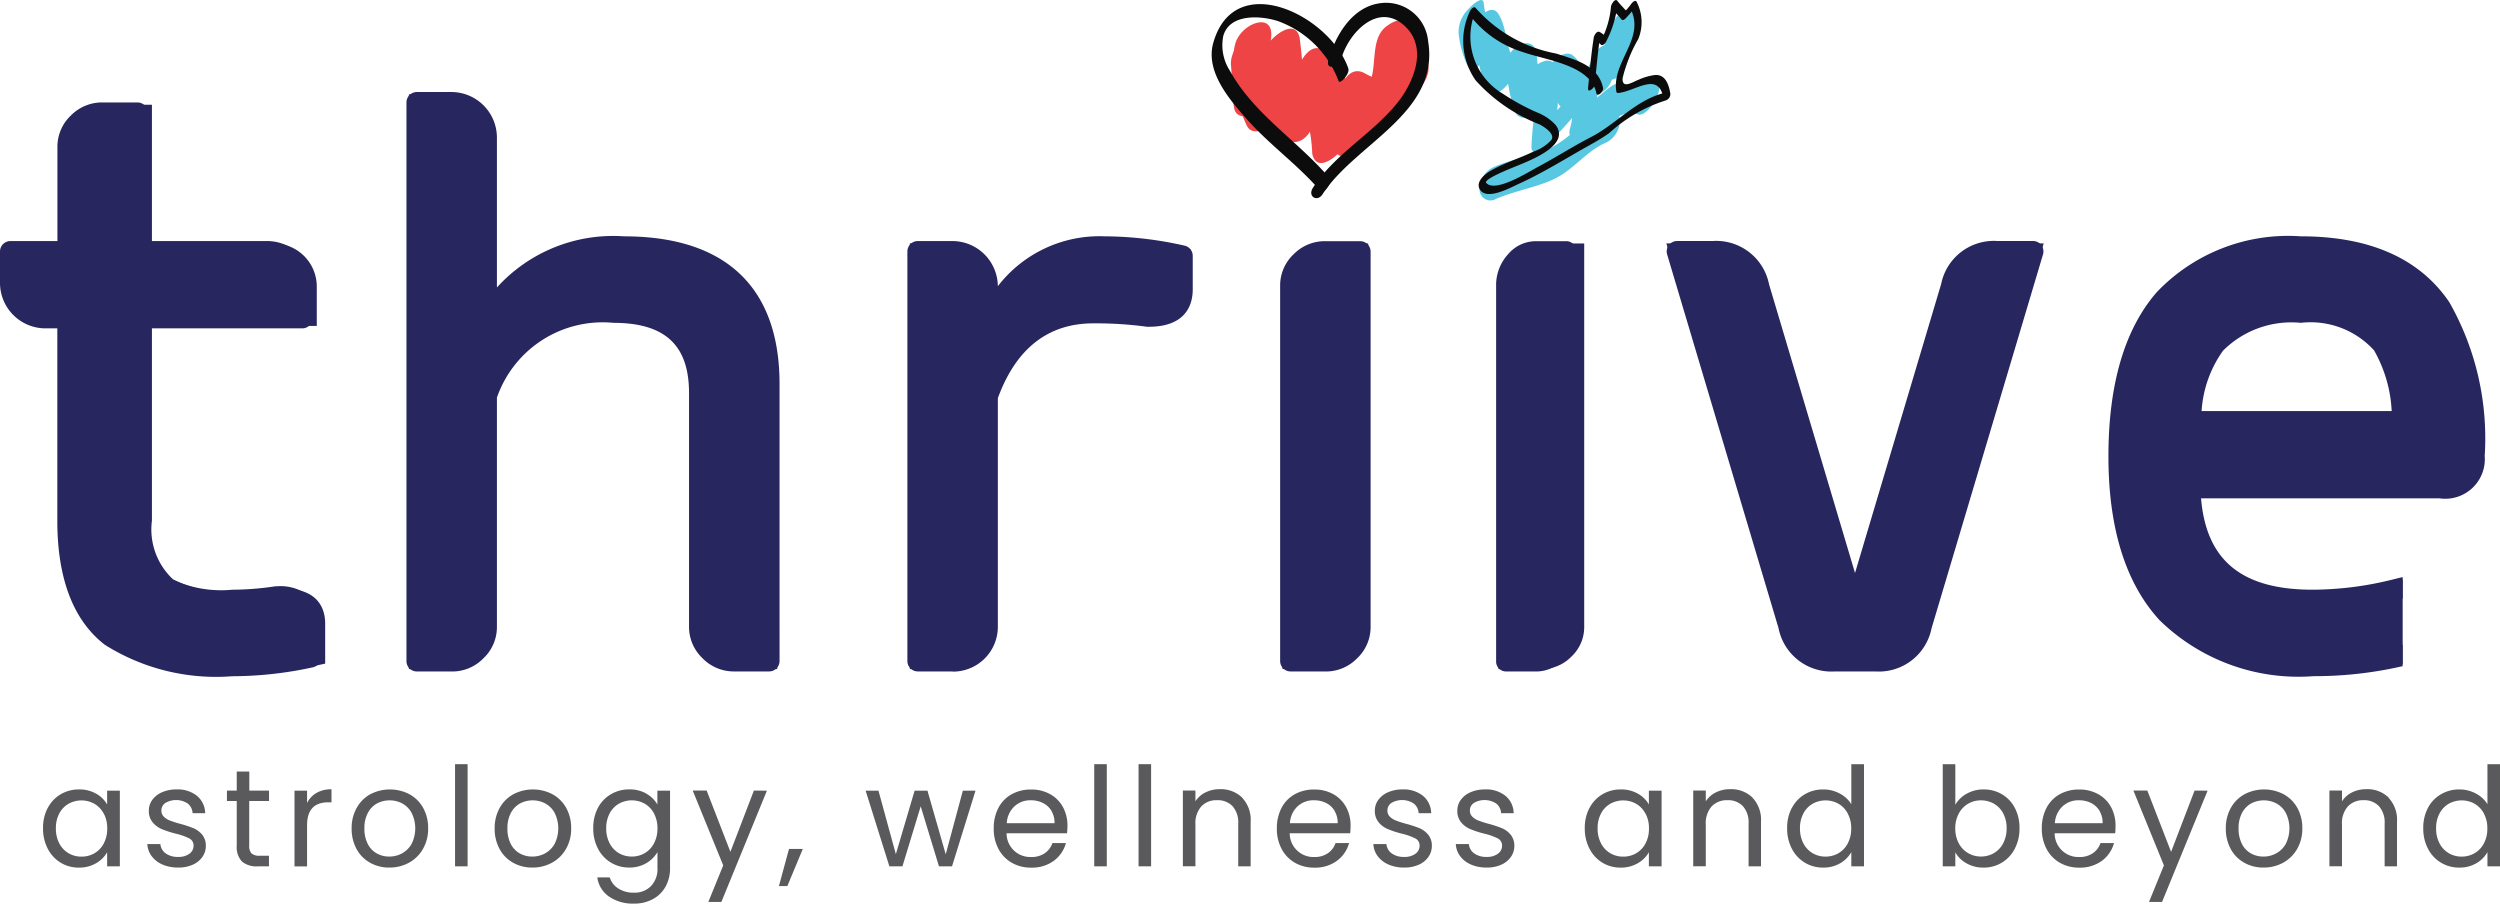 <svg xmlns="http://www.w3.org/2000/svg" width="95.786" height="34.621" viewBox="0 0 95.786 34.621">
  <g id="Group_45" data-name="Group 45" transform="translate(-132.134 -15.374)">
    <g id="Group_43" data-name="Group 43">
      <path id="Path_25" data-name="Path 25" d="M134.113,27.555a1.282,1.282,0,0,1-.939-.394,1.252,1.252,0,0,1-.393-.939V25.01h2.2V21.027a1.25,1.25,0,0,1,.394-.939,1.282,1.282,0,0,1,.939-.394h1.333V25.01h4.983a1.345,1.345,0,0,1,1.333,1.333v1.212h-6.316v7.77a2.872,2.872,0,0,0,.939,2.5,4.942,4.942,0,0,0,2.7.545,11.544,11.544,0,0,0,1.711-.136q1.287,0,1.288,1.03V40.55a14.082,14.082,0,0,1-3,.334,7.591,7.591,0,0,1-4.635-1.121q-1.667-1.287-1.666-4.438v-7.77Z" fill="#27265f"/>
      <path id="Path_26" data-name="Path 26" d="M141.278,41.192a7.9,7.9,0,0,1-4.825-1.186c-1.184-.915-1.785-2.49-1.785-4.681V27.863h-.555a1.587,1.587,0,0,1-1.157-.484,1.552,1.552,0,0,1-.484-1.157V24.7h2.2V21.027a1.553,1.553,0,0,1,.489-1.161,1.582,1.582,0,0,1,1.153-.48h1.641V24.7h4.675a1.653,1.653,0,0,1,1.641,1.641v1.52h-6.316v7.462a2.614,2.614,0,0,0,.809,2.248,4.71,4.71,0,0,0,2.518.488,11.326,11.326,0,0,0,1.666-.133l.045,0c1.389,0,1.6.838,1.6,1.338V40.8l-.243.053a14.5,14.5,0,0,1-3.064.34m-8.189-15.874v.9a.947.947,0,0,0,.3.717.98.98,0,0,0,.725.307h1.172v8.079c0,1.99.52,3.4,1.546,4.194a7.351,7.351,0,0,0,4.447,1.056,13.708,13.708,0,0,0,2.69-.275V39.263c0-.354-.114-.716-.956-.722a11.8,11.8,0,0,1-1.734.136,5.163,5.163,0,0,1-2.872-.6,3.168,3.168,0,0,1-1.072-2.753V27.246h6.316v-.9a1.036,1.036,0,0,0-1.024-1.025h-5.292V20H136.31a.976.976,0,0,0-.721.3.949.949,0,0,0-.3.721v4.291Z" fill="#27265f"/>
      <path id="Path_27" data-name="Path 27" d="M141.278,40.976a7.706,7.706,0,0,1-4.692-1.141c-1.129-.872-1.7-2.389-1.7-4.51V27.647h-.772a1.377,1.377,0,0,1-1-.421,1.346,1.346,0,0,1-.421-1V25.01a.092.092,0,0,1,.092-.092h2.1V21.027a1.343,1.343,0,0,1,.422-1.005,1.375,1.375,0,0,1,1-.42h1.333a.092.092,0,0,1,.092.092v5.224h4.891a1.438,1.438,0,0,1,1.425,1.425v1.212a.092.092,0,0,1-.092.092h-6.224v7.678a2.8,2.8,0,0,0,.9,2.424,4.887,4.887,0,0,0,2.643.528,11.48,11.48,0,0,0,1.7-.135h.014c1.14,0,1.38.61,1.38,1.122V40.55a.093.093,0,0,1-.073.09,14.2,14.2,0,0,1-3.018.336m-8.4-15.874v1.12a1.149,1.149,0,0,0,.365.872,1.182,1.182,0,0,0,.875.369h.864a.092.092,0,0,1,.092.092v7.77c0,2.06.548,3.529,1.63,4.365a7.542,7.542,0,0,0,4.579,1.1,14.058,14.058,0,0,0,2.907-.316V39.263c0-.63-.389-.936-1.189-.938a11.761,11.761,0,0,1-1.718.136,5.049,5.049,0,0,1-2.749-.561,2.972,2.972,0,0,1-.978-2.575v-7.77a.092.092,0,0,1,.092-.092h6.224v-1.12a1.253,1.253,0,0,0-1.241-1.241h-4.983a.092.092,0,0,1-.092-.092V19.786H136.31a1.18,1.18,0,0,0-.874.367,1.151,1.151,0,0,0-.367.874V25.01a.092.092,0,0,1-.092.092Z" fill="#27265f"/>
      <path id="Path_28" data-name="Path 28" d="M141.031,41.284a7.987,7.987,0,0,1-4.881-1.206c-1.207-.932-1.82-2.532-1.82-4.753v-7.37h-.463a1.743,1.743,0,0,1-1.733-1.733V25.01a.4.4,0,0,1,.4-.4h1.8V21.027a1.646,1.646,0,0,1,.516-1.228,1.673,1.673,0,0,1,1.217-.5H137.4a.4.4,0,0,1,.4.4V24.61h4.583a1.745,1.745,0,0,1,1.733,1.733v1.212a.4.4,0,0,1-.4.4H137.8v7.37a2.531,2.531,0,0,0,.771,2.173,4.467,4.467,0,0,0,2.464.471,11.284,11.284,0,0,0,1.652-.132l.059,0h0a1.766,1.766,0,0,1,1.343.466,1.379,1.379,0,0,1,.345.964V40.55a.4.4,0,0,1-.315.392,14.561,14.561,0,0,1-3.084.342m-8.1-15.874v.812a.845.845,0,0,0,.271.65.884.884,0,0,0,.662.282h.863a.4.4,0,0,1,.4.4v7.77c0,1.96.508,3.347,1.51,4.121a7.269,7.269,0,0,0,4.39,1.037,13.6,13.6,0,0,0,2.6-.259v-.961c0-.323-.105-.622-.859-.63a11.886,11.886,0,0,1-1.74.137,5.312,5.312,0,0,1-2.924-.617A3.252,3.252,0,0,1,137,35.325v-7.77a.4.4,0,0,1,.4-.4h5.916v-.811a.946.946,0,0,0-.933-.933H137.4a.4.4,0,0,1-.4-.4V20.095h-.933a.876.876,0,0,0-.656.276.853.853,0,0,0-.276.656V25.01a.4.4,0,0,1-.4.4Z" fill="#27265f"/>
      <path id="Path_29" data-name="Path 29" d="M161.6,40.7h-1.333a1.282,1.282,0,0,1-.939-.394,1.247,1.247,0,0,1-.394-.939V30.433q0-3.09-3.3-3.09-3.726,0-4.862,3.2v8.83a1.247,1.247,0,0,1-.394.939,1.279,1.279,0,0,1-.939.394h-1.333V19.3h1.333a1.345,1.345,0,0,1,1.333,1.333v7.119q1.408-2.924,5.271-2.924,5.559,0,5.559,5.256Z" fill="#27265f"/>
      <path id="Path_30" data-name="Path 30" d="M161.912,41.01h-1.641a1.585,1.585,0,0,1-1.157-.484,1.548,1.548,0,0,1-.484-1.157V30.433c0-1.9-.951-2.782-2.994-2.782-2.341,0-3.831.962-4.553,2.941v8.777a1.552,1.552,0,0,1-.489,1.161,1.582,1.582,0,0,1-1.153.48H147.8V18.991h1.641a1.654,1.654,0,0,1,1.642,1.642v6.018a5.833,5.833,0,0,1,4.962-2.131c3.893,0,5.867,1.872,5.867,5.564Zm-6.276-13.976c2.362,0,3.61,1.175,3.61,3.4v8.936a.943.943,0,0,0,.3.717.981.981,0,0,0,.725.308H161.3V30.084c0-3.329-1.718-4.947-5.251-4.947-2.468,0-4.1.9-4.993,2.748l-.586,1.216V20.633a1.036,1.036,0,0,0-1.025-1.025h-1.024V40.394h1.024a.977.977,0,0,0,.721-.3.949.949,0,0,0,.3-.721V30.485l.018-.05c.8-2.256,2.536-3.4,5.152-3.4" fill="#27265f"/>
      <path id="Path_31" data-name="Path 31" d="M161.6,40.794h-1.333a1.377,1.377,0,0,1-1-.421,1.342,1.342,0,0,1-.421-1V30.433c0-2.018-1.05-3-3.21-3a4.575,4.575,0,0,0-4.77,3.119v8.815a1.343,1.343,0,0,1-.422,1.005,1.376,1.376,0,0,1-1,.42h-1.332a.093.093,0,0,1-.093-.092V19.3a.093.093,0,0,1,.093-.092h1.332a1.436,1.436,0,0,1,1.425,1.425v6.743c.989-1.752,2.73-2.64,5.179-2.64,3.75,0,5.651,1.8,5.651,5.348V40.7a.092.092,0,0,1-.092.092m-5.968-13.543c2.252,0,3.394,1.07,3.394,3.182v8.936a1.153,1.153,0,0,0,.366.873,1.184,1.184,0,0,0,.875.368h1.241V30.084a5.114,5.114,0,0,0-1.361-3.875,5.808,5.808,0,0,0-4.106-1.289c-2.524,0-4.27.966-5.188,2.872a.092.092,0,0,1-.175-.041V20.633a1.253,1.253,0,0,0-1.241-1.241H148.2V40.61h1.24a1.18,1.18,0,0,0,.874-.367,1.151,1.151,0,0,0,.367-.874v-8.83a.082.082,0,0,1,.006-.031c.768-2.162,2.433-3.257,4.948-3.257" fill="#27265f"/>
      <path id="Path_32" data-name="Path 32" d="M161.6,41.1h-1.333a1.675,1.675,0,0,1-1.222-.511,1.656,1.656,0,0,1-.511-1.222V30.433c0-1.835-.922-2.69-2.9-2.69a4.29,4.29,0,0,0-4.461,2.866v8.76a1.643,1.643,0,0,1-.517,1.228,1.669,1.669,0,0,1-1.217.505h-1.332a.4.4,0,0,1-.4-.4V19.3a.4.4,0,0,1,.4-.4h1.332a1.747,1.747,0,0,1,1.734,1.734v5.755a6.007,6.007,0,0,1,4.87-1.96c3.9,0,5.959,1.956,5.959,5.656V40.7a.4.4,0,0,1-.4.4m-5.968-14.16c2.422,0,3.7,1.207,3.7,3.491v8.936a.848.848,0,0,0,.271.65.884.884,0,0,0,.662.282h.933V30.084a4.824,4.824,0,0,0-1.265-3.651,5.518,5.518,0,0,0-3.894-1.2c-2.4,0-4.048.907-4.91,2.7a.4.4,0,0,1-.352.227l-.225.4v-.461a.4.4,0,0,1-.184-.338V20.633a.946.946,0,0,0-.933-.933h-.932V40.3h.932a.878.878,0,0,0,.656-.276.854.854,0,0,0,.277-.656v-8.83a.406.406,0,0,1,.023-.134c.817-2.3,2.579-3.463,5.239-3.463" fill="#27265f"/>
      <path id="Path_33" data-name="Path 33" d="M167.3,25.01h1.333a1.345,1.345,0,0,1,1.333,1.333v1.409a4.672,4.672,0,0,1,4.468-2.924,13.637,13.637,0,0,1,3,.349v1.287q0,1.03-1.287,1.03a14.659,14.659,0,0,0-2.121-.136q-2.924,0-4.059,3.2v8.815a1.32,1.32,0,0,1-1.333,1.333H167.3Z" fill="#27265f"/>
      <path id="Path_34" data-name="Path 34" d="M168.636,41.01h-1.641V24.7h1.641a1.653,1.653,0,0,1,1.641,1.641v.274a4.829,4.829,0,0,1,4.16-2.1,14.011,14.011,0,0,1,3.067.356l.24.054v1.534c0,.5-.207,1.338-1.6,1.338l-.045,0a14.494,14.494,0,0,0-2.076-.133c-1.806,0-3.033.962-3.751,2.941v8.762a1.627,1.627,0,0,1-1.641,1.641m-1.025-.616h1.025a1.013,1.013,0,0,0,1.025-1.025V30.5l.017-.05c.8-2.256,2.266-3.4,4.35-3.4a15.024,15.024,0,0,1,2.142.137c.843-.006.958-.368.958-.722V25.425a13.293,13.293,0,0,0-2.691-.288,4.352,4.352,0,0,0-4.19,2.748l-.586,1.216V26.343a1.038,1.038,0,0,0-1.025-1.025h-1.025Z" fill="#27265f"/>
      <path id="Path_35" data-name="Path 35" d="M168.636,40.794H167.3a.092.092,0,0,1-.092-.092V25.01a.092.092,0,0,1,.092-.092h1.333a1.438,1.438,0,0,1,1.425,1.425v1.028a4.709,4.709,0,0,1,4.376-2.635,13.758,13.758,0,0,1,3.019.351.092.092,0,0,1,.072.09v1.287c0,.745-.464,1.122-1.379,1.122h-.014a14.628,14.628,0,0,0-2.107-.135c-1.892,0-3.227,1.049-3.967,3.12v8.8a1.412,1.412,0,0,1-1.425,1.425M167.4,40.61h1.241a1.228,1.228,0,0,0,1.241-1.241V30.554a.106.106,0,0,1,.005-.031c.768-2.161,2.163-3.257,4.146-3.257a14.775,14.775,0,0,1,2.127.136c.8,0,1.189-.309,1.189-.938V25.25a13.559,13.559,0,0,0-2.907-.33,4.6,4.6,0,0,0-4.385,2.872.092.092,0,0,1-.1.049.09.09,0,0,1-.071-.09V26.343a1.253,1.253,0,0,0-1.241-1.241H167.4Z" fill="#27265f"/>
      <path id="Path_36" data-name="Path 36" d="M168.636,41.1H167.3a.4.4,0,0,1-.4-.4V25.01a.4.4,0,0,1,.4-.4h1.333a1.745,1.745,0,0,1,1.733,1.73,4.911,4.911,0,0,1,4.068-1.912,14.064,14.064,0,0,1,3.087.358.4.4,0,0,1,.312.391v1.287c0,.534-.219,1.43-1.687,1.43a.339.339,0,0,1-.064,0,14.469,14.469,0,0,0-2.057-.131c-1.733,0-2.964.964-3.659,2.866v8.745a1.719,1.719,0,0,1-1.733,1.733m-.933-.8h.933a.9.9,0,0,0,.662-.266.893.893,0,0,0,.271-.666V30.554a.4.4,0,0,1,.022-.134c.817-2.3,2.31-3.463,4.437-3.463a15.138,15.138,0,0,1,2.149.137c.754-.008.859-.307.859-.63V25.5a13.135,13.135,0,0,0-2.6-.271,4.318,4.318,0,0,0-4.108,2.7.4.4,0,0,1-.345.227l-.231.422v-.485a.4.4,0,0,1-.184-.338V26.343a.946.946,0,0,0-.933-.933H167.7Z" fill="#27265f"/>
      <path id="Path_37" data-name="Path 37" d="M181.582,26.343a1.25,1.25,0,0,1,.393-.939,1.282,1.282,0,0,1,.94-.394h1.332V39.369a1.25,1.25,0,0,1-.393.939,1.282,1.282,0,0,1-.939.394h-1.333Z" fill="#27265f"/>
      <path id="Path_38" data-name="Path 38" d="M182.915,41.01h-1.642V26.343a1.553,1.553,0,0,1,.489-1.161,1.582,1.582,0,0,1,1.153-.48h1.641V39.369a1.552,1.552,0,0,1-.489,1.161,1.58,1.58,0,0,1-1.152.48m-1.025-.616h1.025a.979.979,0,0,0,.721-.3.951.951,0,0,0,.3-.721V25.318h-1.024a.976.976,0,0,0-.721.3.949.949,0,0,0-.3.721Z" fill="#27265f"/>
      <path id="Path_39" data-name="Path 39" d="M182.915,40.794h-1.333a.092.092,0,0,1-.092-.092V26.343a1.347,1.347,0,0,1,.422-1.006,1.374,1.374,0,0,1,1-.419h1.332a.092.092,0,0,1,.092.092V39.369a1.339,1.339,0,0,1-.422,1.005,1.372,1.372,0,0,1-1,.42m-1.241-.184h1.241a1.183,1.183,0,0,0,.874-.367,1.153,1.153,0,0,0,.366-.874V25.1h-1.24a1.18,1.18,0,0,0-.874.367,1.151,1.151,0,0,0-.367.874Z" fill="#27265f"/>
      <path id="Path_40" data-name="Path 40" d="M182.915,41.1h-1.333a.4.4,0,0,1-.4-.4V26.343a1.643,1.643,0,0,1,.517-1.228,1.669,1.669,0,0,1,1.217-.5h1.332a.4.4,0,0,1,.4.4V39.369a1.643,1.643,0,0,1-.517,1.228,1.668,1.668,0,0,1-1.216.505m-.933-.8h.933a.881.881,0,0,0,.656-.276.853.853,0,0,0,.276-.656V25.41h-.932a.879.879,0,0,0-.657.277.853.853,0,0,0-.276.656Z" fill="#27265f"/>
      <path id="Path_41" data-name="Path 41" d="M189.858,26.343a1.247,1.247,0,0,1,.394-.939,1.279,1.279,0,0,1,.939-.394h1.333V39.369a1.251,1.251,0,0,1-.394.939,1.282,1.282,0,0,1-.939.394h-1.333Z" fill="#27265f"/>
      <path id="Path_42" data-name="Path 42" d="M191.191,41.01h-1.642V26.343a1.553,1.553,0,0,1,.489-1.161,1.582,1.582,0,0,1,1.153-.48h1.641V39.369a1.549,1.549,0,0,1-.489,1.161,1.58,1.58,0,0,1-1.152.48m-1.025-.616h1.025a.977.977,0,0,0,.721-.3.951.951,0,0,0,.3-.721V25.318h-1.024a.977.977,0,0,0-.721.3.949.949,0,0,0-.3.721Z" fill="#27265f"/>
      <path id="Path_43" data-name="Path 43" d="M191.191,40.794h-1.333a.092.092,0,0,1-.092-.092V26.343a1.347,1.347,0,0,1,.422-1.006,1.375,1.375,0,0,1,1-.419h1.333a.092.092,0,0,1,.092.092V39.369a1.343,1.343,0,0,1-.422,1.005,1.376,1.376,0,0,1-1,.42m-1.241-.184h1.241a1.183,1.183,0,0,0,.874-.367,1.154,1.154,0,0,0,.367-.874V25.1h-1.241a1.182,1.182,0,0,0-.874.367,1.154,1.154,0,0,0-.367.874Z" fill="#27265f"/>
      <path id="Path_44" data-name="Path 44" d="M190.991,41.1h-1.179a.38.38,0,0,1-.355-.4V26.343a1.752,1.752,0,0,1,.458-1.228,1.394,1.394,0,0,1,1.076-.5h1.179a.379.379,0,0,1,.354.4V39.369a1.756,1.756,0,0,1-.457,1.228,1.4,1.4,0,0,1-1.076.505m-.825-.8h.825a.737.737,0,0,0,.58-.276.911.911,0,0,0,.244-.656V25.41h-.824a.735.735,0,0,0-.581.277.911.911,0,0,0-.244.656Z" fill="#27265f"/>
      <path id="Path_45" data-name="Path 45" d="M197.755,25.01a1.669,1.669,0,0,1,1.772,1.363l3.681,12.36,3.681-12.36a1.669,1.669,0,0,1,1.772-1.363h1.363l-4.271,14.329A1.671,1.671,0,0,1,203.98,40.7h-1.545a1.671,1.671,0,0,1-1.772-1.363L196.392,25.01Z" fill="#27265f"/>
      <path id="Path_46" data-name="Path 46" d="M203.98,41.01h-1.545a1.978,1.978,0,0,1-2.07-1.592L195.979,24.7h1.776a1.977,1.977,0,0,1,2.07,1.592l3.383,11.359,3.385-11.368a1.974,1.974,0,0,1,2.068-1.583h1.776l-4.389,14.725a1.974,1.974,0,0,1-2.068,1.583m-7.174-15.692,4.153,13.933a1.37,1.37,0,0,0,1.476,1.143h1.545a1.367,1.367,0,0,0,1.475-1.135l4.155-13.941h-.949a1.365,1.365,0,0,0-1.474,1.135l-3.979,13.36-3.976-13.352a1.37,1.37,0,0,0-1.477-1.143Z" fill="#27265f"/>
      <path id="Path_47" data-name="Path 47" d="M203.98,40.794h-1.545a1.759,1.759,0,0,1-1.86-1.432L196.3,25.036a.093.093,0,0,1,.014-.081.094.094,0,0,1,.074-.037h1.363a1.759,1.759,0,0,1,1.861,1.431l3.592,12.061L206.8,26.347a1.76,1.76,0,0,1,1.861-1.429h1.363a.094.094,0,0,1,.074.037.093.093,0,0,1,.014.081l-4.271,14.329a1.76,1.76,0,0,1-1.861,1.429M196.516,25.1l4.236,14.21a1.576,1.576,0,0,0,1.683,1.3h1.545a1.576,1.576,0,0,0,1.684-1.3L209.9,25.1h-1.239a1.576,1.576,0,0,0-1.684,1.3L203.3,38.759a.092.092,0,0,1-.176,0L199.439,26.4a1.577,1.577,0,0,0-1.684-1.3Z" fill="#27265f"/>
      <path id="Path_48" data-name="Path 48" d="M203.98,41.1h-1.545a2.062,2.062,0,0,1-2.158-1.66l-4.268-14.318a.4.4,0,0,1,.383-.514h1.363a2.063,2.063,0,0,1,2.159,1.66l3.294,11.06,3.3-11.071a2.058,2.058,0,0,1,2.156-1.649h1.363a.4.4,0,0,1,.383.516l-4.271,14.327A2.058,2.058,0,0,1,203.98,41.1M196.929,25.41l4.118,13.814a1.276,1.276,0,0,0,1.388,1.077h1.545a1.271,1.271,0,0,0,1.386-1.066l4.121-13.825h-.826a1.272,1.272,0,0,0-1.386,1.066l-3.683,12.371a.4.4,0,0,1-.273.27l-.111.373-.111-.373a.4.4,0,0,1-.273-.27l-3.68-12.36a1.277,1.277,0,0,0-1.389-1.077Z" fill="#27265f"/>
      <path id="Path_49" data-name="Path 49" d="M223.882,37.974a13.075,13.075,0,0,1-3.143.4q-4.575,0-4.7-4.3H225.6q1.332,0,1.333-1.227a10.132,10.132,0,0,0-1.288-5.665q-1.59-2.348-5.362-2.348-6.967,0-6.967,8.028t7.422,8.028a14.542,14.542,0,0,0,3.143-.323ZM217,28.554a4.056,4.056,0,0,1,3.286-1.211,3.632,3.632,0,0,1,3.136,1.226,6.174,6.174,0,0,1,.787,2.954h-8.164A5.234,5.234,0,0,1,217,28.554" fill="#27265f"/>
      <path id="Path_50" data-name="Path 50" d="M220.739,41.192c-5.13,0-7.73-2.805-7.73-8.336s2.448-8.336,7.275-8.336c2.612,0,4.5.835,5.617,2.483a10.462,10.462,0,0,1,1.341,5.838,1.434,1.434,0,0,1-1.641,1.535h-9.234c.178,2.479,1.611,3.685,4.372,3.685a12.878,12.878,0,0,0,3.07-.386l.382-.094v3.227l-.242.054a14.916,14.916,0,0,1-3.21.33m-.455-16.055c-4.481,0-6.659,2.525-6.659,7.719s2.327,7.719,7.114,7.719a14.579,14.579,0,0,0,2.835-.264V38.362a13.277,13.277,0,0,1-2.835.316c-3.235,0-4.918-1.549-5-4.6l-.009-.317H225.6c.718,0,1.024-.274,1.024-.918a9.9,9.9,0,0,0-1.234-5.492c-.994-1.468-2.713-2.212-5.107-2.212m4.257,6.694h-8.83l.025-.331a5.546,5.546,0,0,1,1.024-3.142v0a4.364,4.364,0,0,1,3.523-1.322,3.93,3.93,0,0,1,3.385,1.354,6.381,6.381,0,0,1,.846,3.11Zm-8.16-.616h7.488a5.428,5.428,0,0,0-.7-2.468,3.365,3.365,0,0,0-2.884-1.1,3.789,3.789,0,0,0-3.05,1.1,4.649,4.649,0,0,0-.853,2.463" fill="#27265f"/>
      <path id="Path_51" data-name="Path 51" d="M223.882,40.466a14.438,14.438,0,0,1-3.143.326,7.163,7.163,0,0,1-5.5-1.978c-1.215-1.314-1.831-3.319-1.831-5.958s.578-4.646,1.719-5.96a6.489,6.489,0,0,1,5.156-1.976c2.47,0,4.249.777,5.286,2.308a10.091,10.091,0,0,1,1.272,5.613c0,.763-.406,1.135-1.241,1.135h-9.558a.092.092,0,0,0-.092.094c.082,2.914,1.693,4.391,4.788,4.391a13.26,13.26,0,0,0,3.143-.392v-.19a13.075,13.075,0,0,1-3.143.4c-2.984,0-4.49-1.347-4.6-4.117H225.6c.945,0,1.425-.444,1.425-1.319a10.267,10.267,0,0,0-1.3-5.717c-1.073-1.584-2.9-2.388-5.438-2.388-4.684,0-7.059,2.732-7.059,8.12s2.528,8.12,7.514,8.12a14.666,14.666,0,0,0,3.143-.323Z" fill="#27265f"/>
      <path id="Path_52" data-name="Path 52" d="M220.739,41.284a7.619,7.619,0,0,1-5.853-2.138c-1.307-1.412-1.969-3.529-1.969-6.29s.622-4.872,1.848-6.283a6.951,6.951,0,0,1,5.519-2.145c2.644,0,4.559.849,5.694,2.524a10.548,10.548,0,0,1,1.356,5.889,1.518,1.518,0,0,1-1.733,1.627h-9.135c.2,2.386,1.567,3.5,4.273,3.5a12.783,12.783,0,0,0,3.069-.39l.383-.094v.826l-.235.057a13.572,13.572,0,0,1-3.217.4c-3.247,0-5.01-1.622-5.1-4.691a.4.4,0,0,1,.4-.412H225.6c.662,0,.932-.239.932-.826a9.814,9.814,0,0,0-1.218-5.44c-.977-1.442-2.669-2.172-5.031-2.172a6.194,6.194,0,0,0-4.923,1.869c-1.091,1.256-1.644,3.194-1.644,5.758s.589,4.494,1.749,5.749a6.874,6.874,0,0,0,5.273,1.878,14.19,14.19,0,0,0,3.076-.318l.376-.084v.82l-.243.053a15.007,15.007,0,0,1-3.209.33" fill="#27265f"/>
      <path id="Path_53" data-name="Path 53" d="M224.207,31.615a.092.092,0,0,0,.092-.1,6.289,6.289,0,0,0-.8-3,3.73,3.73,0,0,0-3.21-1.264,4.158,4.158,0,0,0-3.357,1.245,5.338,5.338,0,0,0-.976,3.02.092.092,0,0,0,.092.1Zm-7.139-3a3.99,3.99,0,0,1,3.216-1.178,3.559,3.559,0,0,1,3.06,1.188,5.965,5.965,0,0,1,.763,2.808h-7.964a5.081,5.081,0,0,1,.925-2.818" fill="#27265f"/>
      <path id="Path_54" data-name="Path 54" d="M224.207,31.923h-8.164a.4.4,0,0,1-.4-.43,5.637,5.637,0,0,1,1.045-3.194,4.449,4.449,0,0,1,3.6-1.357,4.012,4.012,0,0,1,3.459,1.392,6.544,6.544,0,0,1,.863,3.157.4.4,0,0,1-.4.432m-7.723-.8h7.283a5.211,5.211,0,0,0-.674-2.323,3.283,3.283,0,0,0-2.809-1.057,3.7,3.7,0,0,0-2.979,1.068,4.452,4.452,0,0,0-.821,2.312" fill="#27265f"/>
      <g id="Group_42" data-name="Group 42">
        <g id="Group_36" data-name="Group 36">
          <g id="Group_27" data-name="Group 27">
            <path id="Path_55" data-name="Path 55" d="M188.018,16.633a3.815,3.815,0,0,0,.371,1.313c.213.35.746-.452.824-.6a4,4,0,0,0,.308-.912c.073-.288-.1-.4-.332-.224a1.721,1.721,0,0,0-.614.915c-.02.079-.038.159-.056.238-.029.132-.013.065.009.022l.824-.6a3.828,3.828,0,0,1-.372-1.314c-.058-.3-.546.2-.592.258a1.245,1.245,0,0,0-.37.906" fill="#58c7e1"/>
          </g>
          <g id="Group_28" data-name="Group 28">
            <path id="Path_56" data-name="Path 56" d="M188.513,17.016c.352.542.258,1.241.615,1.79s1.323-.66,1.023-1.123c-.352-.542-.259-1.241-.616-1.79s-1.323.661-1.022,1.123" fill="#58c7e1"/>
          </g>
          <g id="Group_35" data-name="Group 35">
            <g id="Group_29" data-name="Group 29">
              <path id="Path_57" data-name="Path 57" d="M189.842,17.9a7.069,7.069,0,0,0,.316,1.711c.132.335.444.335.722.171A2.194,2.194,0,0,0,191.8,18.3c.067-.3-.087-.639-.432-.6a.906.906,0,0,0-.7.721,1.591,1.591,0,0,1-.086.28c.018-.041.123-.094-.022-.009l.722.171a5.744,5.744,0,0,1-.272-1.408c-.112-.888-1.249-.2-1.167.45" fill="#58c7e1"/>
            </g>
            <g id="Group_30" data-name="Group 30">
              <path id="Path_58" data-name="Path 58" d="M191.09,18.77a14,14,0,0,0-.28,2.248c.022.332.343.13.486.014a18.147,18.147,0,0,0,1.7-1.9l-.608.114a2.95,2.95,0,0,1-.114,1.1c-.054.27.12.4.353.237.364-.256.678-.572,1.04-.827l-.295.057.239.273c.1.114.355-.1.415-.153a.9.9,0,0,1,.886-.169c.4.082,1.11-1.154.645-1.249a1.681,1.681,0,0,0-1.555.521l.416-.153-.239-.272c-.067-.077-.243.021-.294.057-.364.256-.678.572-1.04.828l.353.237a3.712,3.712,0,0,0,.139-1.36c-.068-.4-.465-.04-.608.113a15.535,15.535,0,0,1-1.453,1.649l.487.014a14.283,14.283,0,0,1,.28-2.248c.032-.342-.38-.111-.487-.014a1.4,1.4,0,0,0-.462.883" fill="#58c7e1"/>
            </g>
            <g id="Group_31" data-name="Group 31">
              <path id="Path_59" data-name="Path 59" d="M193.926,18.312c-.051.186.076-.109.078-.112a2.676,2.676,0,0,0,.17-.379l-.791.541a.171.171,0,0,1,.123.049.721.721,0,0,0,.918-.488c.165-.476.334-.951.523-1.419.106-.262.114-.69-.237-.768s-.674.252-.792.542c-.189.468-.358.942-.523,1.419l.918-.488a1.938,1.938,0,0,0-.377-.157.788.788,0,0,0-.791.542c-.1.29-.273.539-.355.836a.446.446,0,0,0,.433.6.914.914,0,0,0,.7-.722" fill="#58c7e1"/>
            </g>
            <g id="Group_32" data-name="Group 32">
              <path id="Path_60" data-name="Path 60" d="M189.422,23.007c.715-.313,1.493-.43,2.205-.749.763-.341,1.256-1.068,2-1.4a.949.949,0,0,0,.57-.85.418.418,0,0,0-.6-.4c-.768.346-1.268,1.022-2,1.405-.688.358-1.494.439-2.205.749a.946.946,0,0,0-.57.85.418.418,0,0,0,.6.4" fill="#58c7e1"/>
            </g>
            <g id="Group_33" data-name="Group 33">
              <path id="Path_61" data-name="Path 61" d="M191.6,18.71c.126.105-.042-.062.058.063,0,0,.092.155.05.065a1.125,1.125,0,0,1,.056.16c.01.036.019.073.026.111-.009-.059-.01-.053,0,.016a.432.432,0,0,0,.608.408.916.916,0,0,0,.571-.85,1.629,1.629,0,0,0-.56-1.175c-.275-.228-.685.091-.834.313a.662.662,0,0,0,.027.889" fill="#58c7e1"/>
            </g>
            <g id="Group_34" data-name="Group 34">
              <path id="Path_62" data-name="Path 62" d="M193.238,18.621c.06-.648.121-1.3.216-1.939l-.229.218a1.45,1.45,0,0,1,.254.19c.059.049.156-.054.182-.1a4.163,4.163,0,0,0,.457-1.521l-.248.2c.117.158.265.285.383.443.047.064.131.008.17-.038a3.788,3.788,0,0,0,.378-.452l-.2.076c.594,1.16-.721,2.021-.539,3.183.007.046.039.059.082.055.67-.069,1.547-.855,1.729.225l.175-.259c-1.175.224-1.939,1.2-2.965,1.729-.695.359-1.356.784-2.047,1.151-.328.174-1.614.994-1.958.6-.125-.144,1.013-.584,1.16-.645.475-.2,2.1-.792,1.495-1.58a1.922,1.922,0,0,0-.716-.479,8.536,8.536,0,0,1-1.307-.715,2.535,2.535,0,0,1-1.049-3.141l-.224.118a4.042,4.042,0,0,0,2.062,1.434c.883.312,2.572.488,2.8,1.573.036.17.282-.085.256-.2-.183-.873-1.056-1.083-1.8-1.322a5.436,5.436,0,0,1-3.077-1.741c-.068-.1-.2.056-.224.118a2.637,2.637,0,0,0,.217,2.649,6.423,6.423,0,0,0,2.458,1.693c.156.086.593.35.449.585a1.629,1.629,0,0,1-.678.448c-.553.268-1.153.443-1.683.757-.223.132-.561.428-.374.714.27.413,1.165-.087,1.464-.222.837-.378,1.626-.859,2.421-1.316.357-.2.717-.394,1.055-.631a5.815,5.815,0,0,1,2.176-1.258.262.262,0,0,0,.174-.259c-.057-.336-.184-.754-.606-.712a2.249,2.249,0,0,0-.61.178c-.258.1-.632.365-.615-.054a5.538,5.538,0,0,1,.6-1.5,1.7,1.7,0,0,0-.063-1.433c-.047-.091-.173.033-.2.076a3.269,3.269,0,0,1-.319.376l.17-.038c-.116-.158-.265-.285-.382-.443-.094-.127-.234.125-.248.2a3.5,3.5,0,0,1-.361,1.277l.182-.1a1.415,1.415,0,0,0-.255-.189c-.112-.06-.217.133-.229.218-.1.643-.157,1.291-.217,1.938-.019.208.247-.013.258-.135" fill="#0c0c0c"/>
            </g>
          </g>
        </g>
        <g id="Group_41" data-name="Group 41">
          <g id="Group_37" data-name="Group 37">
            <path id="Path_63" data-name="Path 63" d="M179.439,17.136a6.756,6.756,0,0,0-.022,2.373c.075.437.617.37.874.165a5.112,5.112,0,0,0,1.571-2.235l-1.306.4a18.962,18.962,0,0,1,.122,2.276c.059.649.7.621,1.069.2a7.255,7.255,0,0,0,1.3-2.012l-1.235.555a5.953,5.953,0,0,1,.6,2.409c.192.85,1.137-.052,1.307-.4a9.578,9.578,0,0,0,.686-1.538l-1.3.773c.216.219.483.371.7.587a.564.564,0,0,0,.8.01,5.266,5.266,0,0,0,1.639-2.582l-.612.671.173-.064-.505,0a.643.643,0,0,0,.2.226c.655.634,1.767-.8,1.225-1.324-.4-.392-.5-.618-1.11-.392-.839.313-.731,1.591-1.386,2.123l.8.01c-.215-.218-.483-.371-.7-.587-.542-.55-1.157.282-1.3.773a7.584,7.584,0,0,1-.554,1.1l1.307-.4a6.485,6.485,0,0,0-.74-2.721c-.4-.534-1.077.17-1.235.555a4.228,4.228,0,0,1-.772,1.187l1.069.2a21.716,21.716,0,0,0-.174-2.65c-.177-.824-1.158.015-1.306.4a2.439,2.439,0,0,1-.707,1.1l.875.166a4.509,4.509,0,0,1,.032-1.584c.206-1.191-1.233-.618-1.378.223" fill="#ee4445"/>
          </g>
          <g id="Group_38" data-name="Group 38">
            <path id="Path_64" data-name="Path 64" d="M179.3,17.879a6.771,6.771,0,0,0,.6,2.3c.187.4.693.2.887-.068a5.119,5.119,0,0,0,.935-2.567l-1.158.726a18.578,18.578,0,0,1,.711,2.165c.226.611.841.416,1.085-.085a7.236,7.236,0,0,0,.729-2.281l-1.047.858c.672.53.819,1.441,1.2,2.17.407.771,1.084-.345,1.158-.726a9.655,9.655,0,0,0,.262-1.664q-.528.543-1.055,1.085c.265.155.563.233.825.386a.564.564,0,0,0,.777-.2,5.253,5.253,0,0,0,.91-2.919l-.416.807.151-.107-.489.129a.651.651,0,0,0,.248.168c.8.442,1.5-1.231.837-1.6-.493-.274-.645-.467-1.173-.09-.729.521-.291,1.727-.785,2.412l.777-.2c-.265-.155-.564-.233-.825-.386-.667-.39-1.044.574-1.055,1.086a7.717,7.717,0,0,1-.247,1.209l1.157-.726c-.452-.857-.626-1.806-1.423-2.434-.523-.412-1,.444-1.048.857a4.227,4.227,0,0,1-.436,1.348l1.085-.086a21.759,21.759,0,0,0-.859-2.513c-.385-.749-1.114.316-1.157.726a2.428,2.428,0,0,1-.394,1.251l.887-.068a4.534,4.534,0,0,1-.381-1.537c-.111-1.2-1.352-.275-1.273.574" fill="#ee4445"/>
          </g>
          <g id="Group_39" data-name="Group 39">
            <path id="Path_65" data-name="Path 65" d="M183.8,18.015c-.675-2.026-4.377-3.89-5.185-.98-.3,1.1.651,2.188,1.321,2.939.872.977,1.964,1.747,2.809,2.743.089.105.462-.361.33-.517-1.222-1.439-2.893-2.436-3.827-4.129a1.8,1.8,0,0,1-.245-1.317c.246-.887,1.49-.778,2.118-.563a3.906,3.906,0,0,1,2.3,2.287c.051.15.434-.285.375-.463" fill="#0c0c0c"/>
          </g>
          <g id="Group_40" data-name="Group 40">
            <path id="Path_66" data-name="Path 66" d="M183.518,17.648c.276-1.012,1.432-2.242,2.459-1.258.885.848.3,2.181-.324,2.95-.966,1.185-2.383,1.937-3.219,3.237-.206.32.168.559.374.238,1.248-1.939,4.5-3.106,4.044-5.86a1.619,1.619,0,0,0-1.859-1.455c-1.076.154-1.709,1.263-1.965,2.2-.1.386.411.233.49-.055" fill="#0c0c0c"/>
          </g>
        </g>
      </g>
    </g>
    <g id="Group_44" data-name="Group 44">
      <path id="Path_67" data-name="Path 67" d="M133.966,46.327a1.3,1.3,0,0,1,.494-.521,1.353,1.353,0,0,1,.7-.185,1.279,1.279,0,0,1,.661.164,1.089,1.089,0,0,1,.418.412v-.529h.487v2.9h-.487v-.54a1.133,1.133,0,0,1-.426.421,1.272,1.272,0,0,1-.658.167,1.312,1.312,0,0,1-.7-.191,1.338,1.338,0,0,1-.492-.534,1.662,1.662,0,0,1-.18-.783,1.627,1.627,0,0,1,.18-.78m2.142.214a.937.937,0,0,0-.357-.373,1.017,1.017,0,0,0-.986,0,.921.921,0,0,0-.355.371,1.178,1.178,0,0,0-.132.571,1.207,1.207,0,0,0,.132.579.935.935,0,0,0,.355.376.96.96,0,0,0,.491.129.978.978,0,0,0,.5-.129.933.933,0,0,0,.357-.376,1.2,1.2,0,0,0,.132-.574,1.18,1.18,0,0,0-.132-.571" fill="#5a595c"/>
      <path id="Path_68" data-name="Path 68" d="M138.366,48.5a1.006,1.006,0,0,1-.417-.318.838.838,0,0,1-.17-.468h.5a.49.49,0,0,0,.2.355.78.78,0,0,0,.479.137.693.693,0,0,0,.434-.122.372.372,0,0,0,.158-.306.3.3,0,0,0-.169-.283,2.35,2.35,0,0,0-.524-.183,3.825,3.825,0,0,1-.526-.172.925.925,0,0,1-.349-.259.674.674,0,0,1-.145-.452.685.685,0,0,1,.132-.407.889.889,0,0,1,.375-.294,1.359,1.359,0,0,1,.556-.108,1.184,1.184,0,0,1,.777.243.878.878,0,0,1,.318.667h-.482a.5.5,0,0,0-.182-.366.81.81,0,0,0-.86-.026.343.343,0,0,0-.153.291.32.32,0,0,0,.092.235.68.68,0,0,0,.233.148,4.069,4.069,0,0,0,.389.125,4.282,4.282,0,0,1,.508.166.9.9,0,0,1,.336.246.664.664,0,0,1,.145.429.735.735,0,0,1-.132.428.882.882,0,0,1-.373.3,1.341,1.341,0,0,1-.553.108,1.518,1.518,0,0,1-.6-.113" fill="#5a595c"/>
      <path id="Path_69" data-name="Path 69" d="M141.683,46.065v1.708a.4.4,0,0,0,.09.3.444.444,0,0,0,.312.088h.354v.407h-.434a.862.862,0,0,1-.6-.185.8.8,0,0,1-.2-.609V46.065h-.376v-.4h.376v-.73h.481v.73h.756v.4Z" fill="#5a595c"/>
      <path id="Path_70" data-name="Path 70" d="M144.261,45.753a1.119,1.119,0,0,1,.574-.138v.5h-.127q-.808,0-.809.878v1.576h-.481v-2.9h.481v.471a.924.924,0,0,1,.362-.386" fill="#5a595c"/>
      <path id="Path_71" data-name="Path 71" d="M146.314,48.429a1.314,1.314,0,0,1-.519-.526,1.615,1.615,0,0,1-.188-.791,1.562,1.562,0,0,1,.194-.785,1.326,1.326,0,0,1,.526-.524,1.618,1.618,0,0,1,1.491,0,1.333,1.333,0,0,1,.527.521,1.573,1.573,0,0,1,.193.788,1.536,1.536,0,0,1-.2.791,1.375,1.375,0,0,1-.536.526,1.537,1.537,0,0,1-.752.185,1.475,1.475,0,0,1-.737-.185m1.224-.359a.929.929,0,0,0,.368-.365,1.332,1.332,0,0,0,0-1.185.9.9,0,0,0-.359-.363,1.048,1.048,0,0,0-.966,0,.879.879,0,0,0-.351.363,1.213,1.213,0,0,0-.133.592,1.262,1.262,0,0,0,.13.6.856.856,0,0,0,.347.362.963.963,0,0,0,.475.119,1.016,1.016,0,0,0,.487-.121" fill="#5a595c"/>
      <rect id="Rectangle_8" data-name="Rectangle 8" width="0.481" height="3.914" transform="translate(149.569 44.653)" fill="#5a595c"/>
      <path id="Path_72" data-name="Path 72" d="M151.793,48.429a1.318,1.318,0,0,1-.518-.526,1.615,1.615,0,0,1-.188-.791,1.572,1.572,0,0,1,.193-.785,1.328,1.328,0,0,1,.527-.524,1.618,1.618,0,0,1,1.491,0,1.34,1.34,0,0,1,.527.521,1.573,1.573,0,0,1,.193.788,1.536,1.536,0,0,1-.2.791,1.371,1.371,0,0,1-.537.526,1.531,1.531,0,0,1-.751.185,1.481,1.481,0,0,1-.738-.185m1.225-.359a.935.935,0,0,0,.368-.365,1.332,1.332,0,0,0,0-1.185.911.911,0,0,0-.36-.363,1.045,1.045,0,0,0-.965,0,.887.887,0,0,0-.352.363,1.225,1.225,0,0,0-.132.592,1.25,1.25,0,0,0,.13.6.86.86,0,0,0,.346.362.969.969,0,0,0,.476.119,1.019,1.019,0,0,0,.487-.121" fill="#5a595c"/>
      <path id="Path_73" data-name="Path 73" d="M156.9,45.785a1.1,1.1,0,0,1,.421.412v-.529h.486V48.63a1.449,1.449,0,0,1-.169.707,1.2,1.2,0,0,1-.484.483,1.48,1.48,0,0,1-.733.175,1.6,1.6,0,0,1-.952-.27,1.051,1.051,0,0,1-.449-.735h.476a.76.76,0,0,0,.328.426,1.076,1.076,0,0,0,.6.161.88.88,0,0,0,.648-.249.935.935,0,0,0,.252-.7v-.608a1.169,1.169,0,0,1-.424.423,1.242,1.242,0,0,1-.656.17,1.322,1.322,0,0,1-1.2-.725,1.662,1.662,0,0,1-.18-.783,1.627,1.627,0,0,1,.18-.78,1.3,1.3,0,0,1,.5-.521,1.347,1.347,0,0,1,.7-.185,1.284,1.284,0,0,1,.659.164m.288.756a.937.937,0,0,0-.357-.373,1.017,1.017,0,0,0-.986,0,.928.928,0,0,0-.355.371,1.178,1.178,0,0,0-.132.571,1.207,1.207,0,0,0,.132.579.941.941,0,0,0,.355.376.961.961,0,0,0,.492.129.974.974,0,0,0,.494-.129.933.933,0,0,0,.357-.376,1.2,1.2,0,0,0,.133-.574,1.18,1.18,0,0,0-.133-.571" fill="#5a595c"/>
      <path id="Path_74" data-name="Path 74" d="M161.518,45.668l-1.745,4.263h-.5l.571-1.4-1.169-2.867h.534l.91,2.348.9-2.348Z" fill="#5a595c"/>
      <path id="Path_75" data-name="Path 75" d="M162.893,47.9l-.592,1.423h-.323l.386-1.423Z" fill="#5a595c"/>
      <path id="Path_76" data-name="Path 76" d="M169.51,45.668l-.9,2.9h-.5l-.7-2.3-.7,2.3h-.5l-.91-2.9h.492l.666,2.433.719-2.433h.492l.7,2.438.656-2.438Z" fill="#5a595c"/>
      <path id="Path_77" data-name="Path 77" d="M173.012,47.3H170.7a.909.909,0,0,0,.941.91.889.889,0,0,0,.521-.145.766.766,0,0,0,.294-.389h.518a1.245,1.245,0,0,1-.465.68,1.409,1.409,0,0,1-.868.261,1.454,1.454,0,0,1-.737-.185,1.308,1.308,0,0,1-.511-.526,1.636,1.636,0,0,1-.185-.791,1.657,1.657,0,0,1,.18-.788,1.262,1.262,0,0,1,.505-.521,1.5,1.5,0,0,1,.748-.182,1.462,1.462,0,0,1,.73.179,1.248,1.248,0,0,1,.49.495,1.468,1.468,0,0,1,.172.712c0,.091-.006.188-.016.29m-.6-.864a.791.791,0,0,0-.331-.3,1.026,1.026,0,0,0-.463-.1.888.888,0,0,0-.621.233.949.949,0,0,0-.294.645h1.83a.887.887,0,0,0-.121-.473" fill="#5a595c"/>
      <rect id="Rectangle_9" data-name="Rectangle 9" width="0.481" height="3.914" transform="translate(174.059 44.653)" fill="#5a595c"/>
      <rect id="Rectangle_10" data-name="Rectangle 10" width="0.481" height="3.914" transform="translate(175.757 44.653)" fill="#5a595c"/>
      <path id="Path_78" data-name="Path 78" d="M179.724,45.935a1.235,1.235,0,0,1,.328.923v1.709h-.476v-1.64a.936.936,0,0,0-.217-.664.779.779,0,0,0-.593-.23.793.793,0,0,0-.605.238.973.973,0,0,0-.225.693v1.6h-.481v-2.9h.481v.413a.955.955,0,0,1,.389-.344,1.205,1.205,0,0,1,.542-.122,1.178,1.178,0,0,1,.857.32" fill="#5a595c"/>
      <path id="Path_79" data-name="Path 79" d="M183.865,47.3h-2.317a.911.911,0,0,0,.942.91.889.889,0,0,0,.521-.145.77.77,0,0,0,.293-.389h.519a1.252,1.252,0,0,1-.466.68,1.4,1.4,0,0,1-.867.261,1.46,1.46,0,0,1-.738-.185,1.305,1.305,0,0,1-.51-.526,1.625,1.625,0,0,1-.186-.791,1.669,1.669,0,0,1,.18-.788,1.264,1.264,0,0,1,.506-.521,1.5,1.5,0,0,1,.748-.182,1.465,1.465,0,0,1,.73.179,1.239,1.239,0,0,1,.489.495,1.457,1.457,0,0,1,.172.712,2.709,2.709,0,0,1-.016.29m-.6-.864a.788.788,0,0,0-.33-.3,1.032,1.032,0,0,0-.463-.1.889.889,0,0,0-.622.233.944.944,0,0,0-.293.645h1.83a.888.888,0,0,0-.122-.473" fill="#5a595c"/>
      <path id="Path_80" data-name="Path 80" d="M185.341,48.5a1.01,1.01,0,0,1-.418-.318.838.838,0,0,1-.169-.468h.5a.488.488,0,0,0,.2.355.777.777,0,0,0,.478.137.691.691,0,0,0,.434-.122.371.371,0,0,0,.159-.306.3.3,0,0,0-.169-.283,2.369,2.369,0,0,0-.524-.183,3.779,3.779,0,0,1-.526-.172.929.929,0,0,1-.35-.259.674.674,0,0,1-.145-.452.685.685,0,0,1,.132-.407.892.892,0,0,1,.376-.294,1.354,1.354,0,0,1,.555-.108,1.189,1.189,0,0,1,.778.243.877.877,0,0,1,.317.667h-.481a.5.5,0,0,0-.183-.366.808.808,0,0,0-.859-.026.342.342,0,0,0-.154.291.316.316,0,0,0,.093.235.67.67,0,0,0,.233.148,4.032,4.032,0,0,0,.388.125,4.222,4.222,0,0,1,.508.166.888.888,0,0,1,.336.246.659.659,0,0,1,.145.429.735.735,0,0,1-.132.428.876.876,0,0,1-.373.3,1.333,1.333,0,0,1-.552.108,1.511,1.511,0,0,1-.6-.113" fill="#5a595c"/>
      <path id="Path_81" data-name="Path 81" d="M188.5,48.5a1,1,0,0,1-.418-.318.83.83,0,0,1-.169-.468h.5a.49.49,0,0,0,.2.355.78.78,0,0,0,.479.137.693.693,0,0,0,.434-.122.37.37,0,0,0,.158-.306.3.3,0,0,0-.169-.283,2.357,2.357,0,0,0-.523-.183,3.8,3.8,0,0,1-.527-.172.925.925,0,0,1-.349-.259.674.674,0,0,1-.145-.452.685.685,0,0,1,.132-.407.889.889,0,0,1,.375-.294,1.362,1.362,0,0,1,.556-.108,1.184,1.184,0,0,1,.777.243.875.875,0,0,1,.318.667h-.482a.5.5,0,0,0-.182-.366.808.808,0,0,0-.859-.026.342.342,0,0,0-.154.291.316.316,0,0,0,.093.235.661.661,0,0,0,.233.148,3.941,3.941,0,0,0,.388.125,4.282,4.282,0,0,1,.508.166.9.9,0,0,1,.336.246.659.659,0,0,1,.145.429.735.735,0,0,1-.132.428.876.876,0,0,1-.373.3,1.338,1.338,0,0,1-.553.108,1.509,1.509,0,0,1-.6-.113" fill="#5a595c"/>
      <path id="Path_82" data-name="Path 82" d="M193.037,46.327a1.306,1.306,0,0,1,.494-.521,1.353,1.353,0,0,1,.7-.185,1.276,1.276,0,0,1,.661.164,1.089,1.089,0,0,1,.418.412v-.529h.487v2.9h-.487v-.54a1.133,1.133,0,0,1-.426.421,1.272,1.272,0,0,1-.658.167,1.314,1.314,0,0,1-.7-.191,1.338,1.338,0,0,1-.492-.534,1.662,1.662,0,0,1-.18-.783,1.627,1.627,0,0,1,.18-.78m2.142.214a.937.937,0,0,0-.357-.373,1.017,1.017,0,0,0-.986,0,.921.921,0,0,0-.355.371,1.178,1.178,0,0,0-.132.571,1.207,1.207,0,0,0,.132.579.935.935,0,0,0,.355.376.96.96,0,0,0,.491.129.978.978,0,0,0,.5-.129.933.933,0,0,0,.357-.376,1.2,1.2,0,0,0,.132-.574,1.18,1.18,0,0,0-.132-.571" fill="#5a595c"/>
      <path id="Path_83" data-name="Path 83" d="M199.278,45.935a1.231,1.231,0,0,1,.328.923v1.709h-.476v-1.64a.932.932,0,0,0-.217-.664.775.775,0,0,0-.592-.23.8.8,0,0,0-.606.238.973.973,0,0,0-.225.693v1.6h-.481v-2.9h.481v.413a.962.962,0,0,1,.389-.344,1.21,1.21,0,0,1,.543-.122,1.174,1.174,0,0,1,.856.32" fill="#5a595c"/>
      <path id="Path_84" data-name="Path 84" d="M200.791,46.327a1.3,1.3,0,0,1,.495-.521,1.358,1.358,0,0,1,.706-.185,1.309,1.309,0,0,1,.629.156,1.127,1.127,0,0,1,.445.41V44.653h.486v3.914h-.486v-.545a1.132,1.132,0,0,1-.424.426,1.258,1.258,0,0,1-.655.167,1.322,1.322,0,0,1-1.2-.725,1.662,1.662,0,0,1-.18-.783,1.627,1.627,0,0,1,.18-.78m2.142.214a.937.937,0,0,0-.357-.373,1.017,1.017,0,0,0-.986,0,.928.928,0,0,0-.355.371,1.178,1.178,0,0,0-.132.571,1.207,1.207,0,0,0,.132.579.941.941,0,0,0,.355.376.961.961,0,0,0,.492.129.974.974,0,0,0,.494-.129.933.933,0,0,0,.357-.376,1.2,1.2,0,0,0,.133-.574,1.181,1.181,0,0,0-.133-.571" fill="#5a595c"/>
      <path id="Path_85" data-name="Path 85" d="M207.487,45.785a1.28,1.28,0,0,1,.651-.164,1.345,1.345,0,0,1,.7.185,1.3,1.3,0,0,1,.492.521,1.627,1.627,0,0,1,.18.78,1.662,1.662,0,0,1-.18.783,1.319,1.319,0,0,1-1.195.725,1.287,1.287,0,0,1-.659-.165,1.114,1.114,0,0,1-.425-.417v.534h-.482V44.653h.482v1.555a1.129,1.129,0,0,1,.433-.423m1.4.751a.919.919,0,0,0-.357-.371,1,1,0,0,0-.495-.126.966.966,0,0,0-.489.129.944.944,0,0,0-.359.376,1.161,1.161,0,0,0-.135.568,1.174,1.174,0,0,0,.135.574.944.944,0,0,0,.359.376.966.966,0,0,0,.489.129.978.978,0,0,0,.495-.129.933.933,0,0,0,.357-.376,1.207,1.207,0,0,0,.132-.579,1.178,1.178,0,0,0-.132-.571" fill="#5a595c"/>
      <path id="Path_86" data-name="Path 86" d="M213.174,47.3h-2.317a.909.909,0,0,0,.941.91.889.889,0,0,0,.521-.145.772.772,0,0,0,.294-.389h.518a1.25,1.25,0,0,1-.465.68,1.409,1.409,0,0,1-.868.261,1.46,1.46,0,0,1-.738-.185,1.305,1.305,0,0,1-.51-.526,1.625,1.625,0,0,1-.185-.791,1.657,1.657,0,0,1,.18-.788,1.262,1.262,0,0,1,.505-.521,1.5,1.5,0,0,1,.748-.182,1.462,1.462,0,0,1,.73.179,1.248,1.248,0,0,1,.49.495,1.467,1.467,0,0,1,.171.712c0,.091,0,.188-.015.29m-.6-.864a.8.8,0,0,0-.331-.3,1.029,1.029,0,0,0-.463-.1.888.888,0,0,0-.621.233.949.949,0,0,0-.294.645h1.83a.888.888,0,0,0-.121-.473" fill="#5a595c"/>
      <path id="Path_87" data-name="Path 87" d="M216.717,45.668l-1.745,4.263h-.5l.571-1.4-1.169-2.867h.534l.91,2.348.9-2.348Z" fill="#5a595c"/>
      <path id="Path_88" data-name="Path 88" d="M218.122,48.429a1.314,1.314,0,0,1-.519-.526,1.615,1.615,0,0,1-.188-.791,1.572,1.572,0,0,1,.193-.785,1.334,1.334,0,0,1,.527-.524,1.618,1.618,0,0,1,1.491,0,1.333,1.333,0,0,1,.527.521,1.573,1.573,0,0,1,.193.788,1.536,1.536,0,0,1-.2.791,1.375,1.375,0,0,1-.536.526,1.537,1.537,0,0,1-.752.185,1.475,1.475,0,0,1-.737-.185m1.224-.359a.929.929,0,0,0,.368-.365,1.332,1.332,0,0,0,0-1.185.9.9,0,0,0-.359-.363,1.047,1.047,0,0,0-.966,0,.879.879,0,0,0-.351.363,1.213,1.213,0,0,0-.133.592,1.262,1.262,0,0,0,.13.6.856.856,0,0,0,.347.362.963.963,0,0,0,.475.119,1.019,1.019,0,0,0,.487-.121" fill="#5a595c"/>
      <path id="Path_89" data-name="Path 89" d="M223.646,45.935a1.231,1.231,0,0,1,.328.923v1.709H223.5v-1.64a.932.932,0,0,0-.217-.664.775.775,0,0,0-.592-.23.793.793,0,0,0-.6.238.969.969,0,0,0-.225.693v1.6h-.482v-2.9h.482v.413a.959.959,0,0,1,.388-.344,1.21,1.21,0,0,1,.543-.122,1.174,1.174,0,0,1,.856.32" fill="#5a595c"/>
      <path id="Path_90" data-name="Path 90" d="M225.159,46.327a1.3,1.3,0,0,1,.5-.521,1.358,1.358,0,0,1,.706-.185,1.309,1.309,0,0,1,.629.156,1.127,1.127,0,0,1,.445.41V44.653h.486v3.914h-.486v-.545a1.132,1.132,0,0,1-.424.426,1.256,1.256,0,0,1-.655.167,1.322,1.322,0,0,1-1.2-.725,1.662,1.662,0,0,1-.18-.783,1.627,1.627,0,0,1,.18-.78m2.142.214a.937.937,0,0,0-.357-.373,1.017,1.017,0,0,0-.986,0,.934.934,0,0,0-.355.371,1.178,1.178,0,0,0-.132.571,1.207,1.207,0,0,0,.132.579.948.948,0,0,0,.355.376.962.962,0,0,0,.492.129.974.974,0,0,0,.494-.129.933.933,0,0,0,.357-.376,1.184,1.184,0,0,0,.133-.574,1.169,1.169,0,0,0-.133-.571" fill="#5a595c"/>
    </g>
  </g>
</svg>
